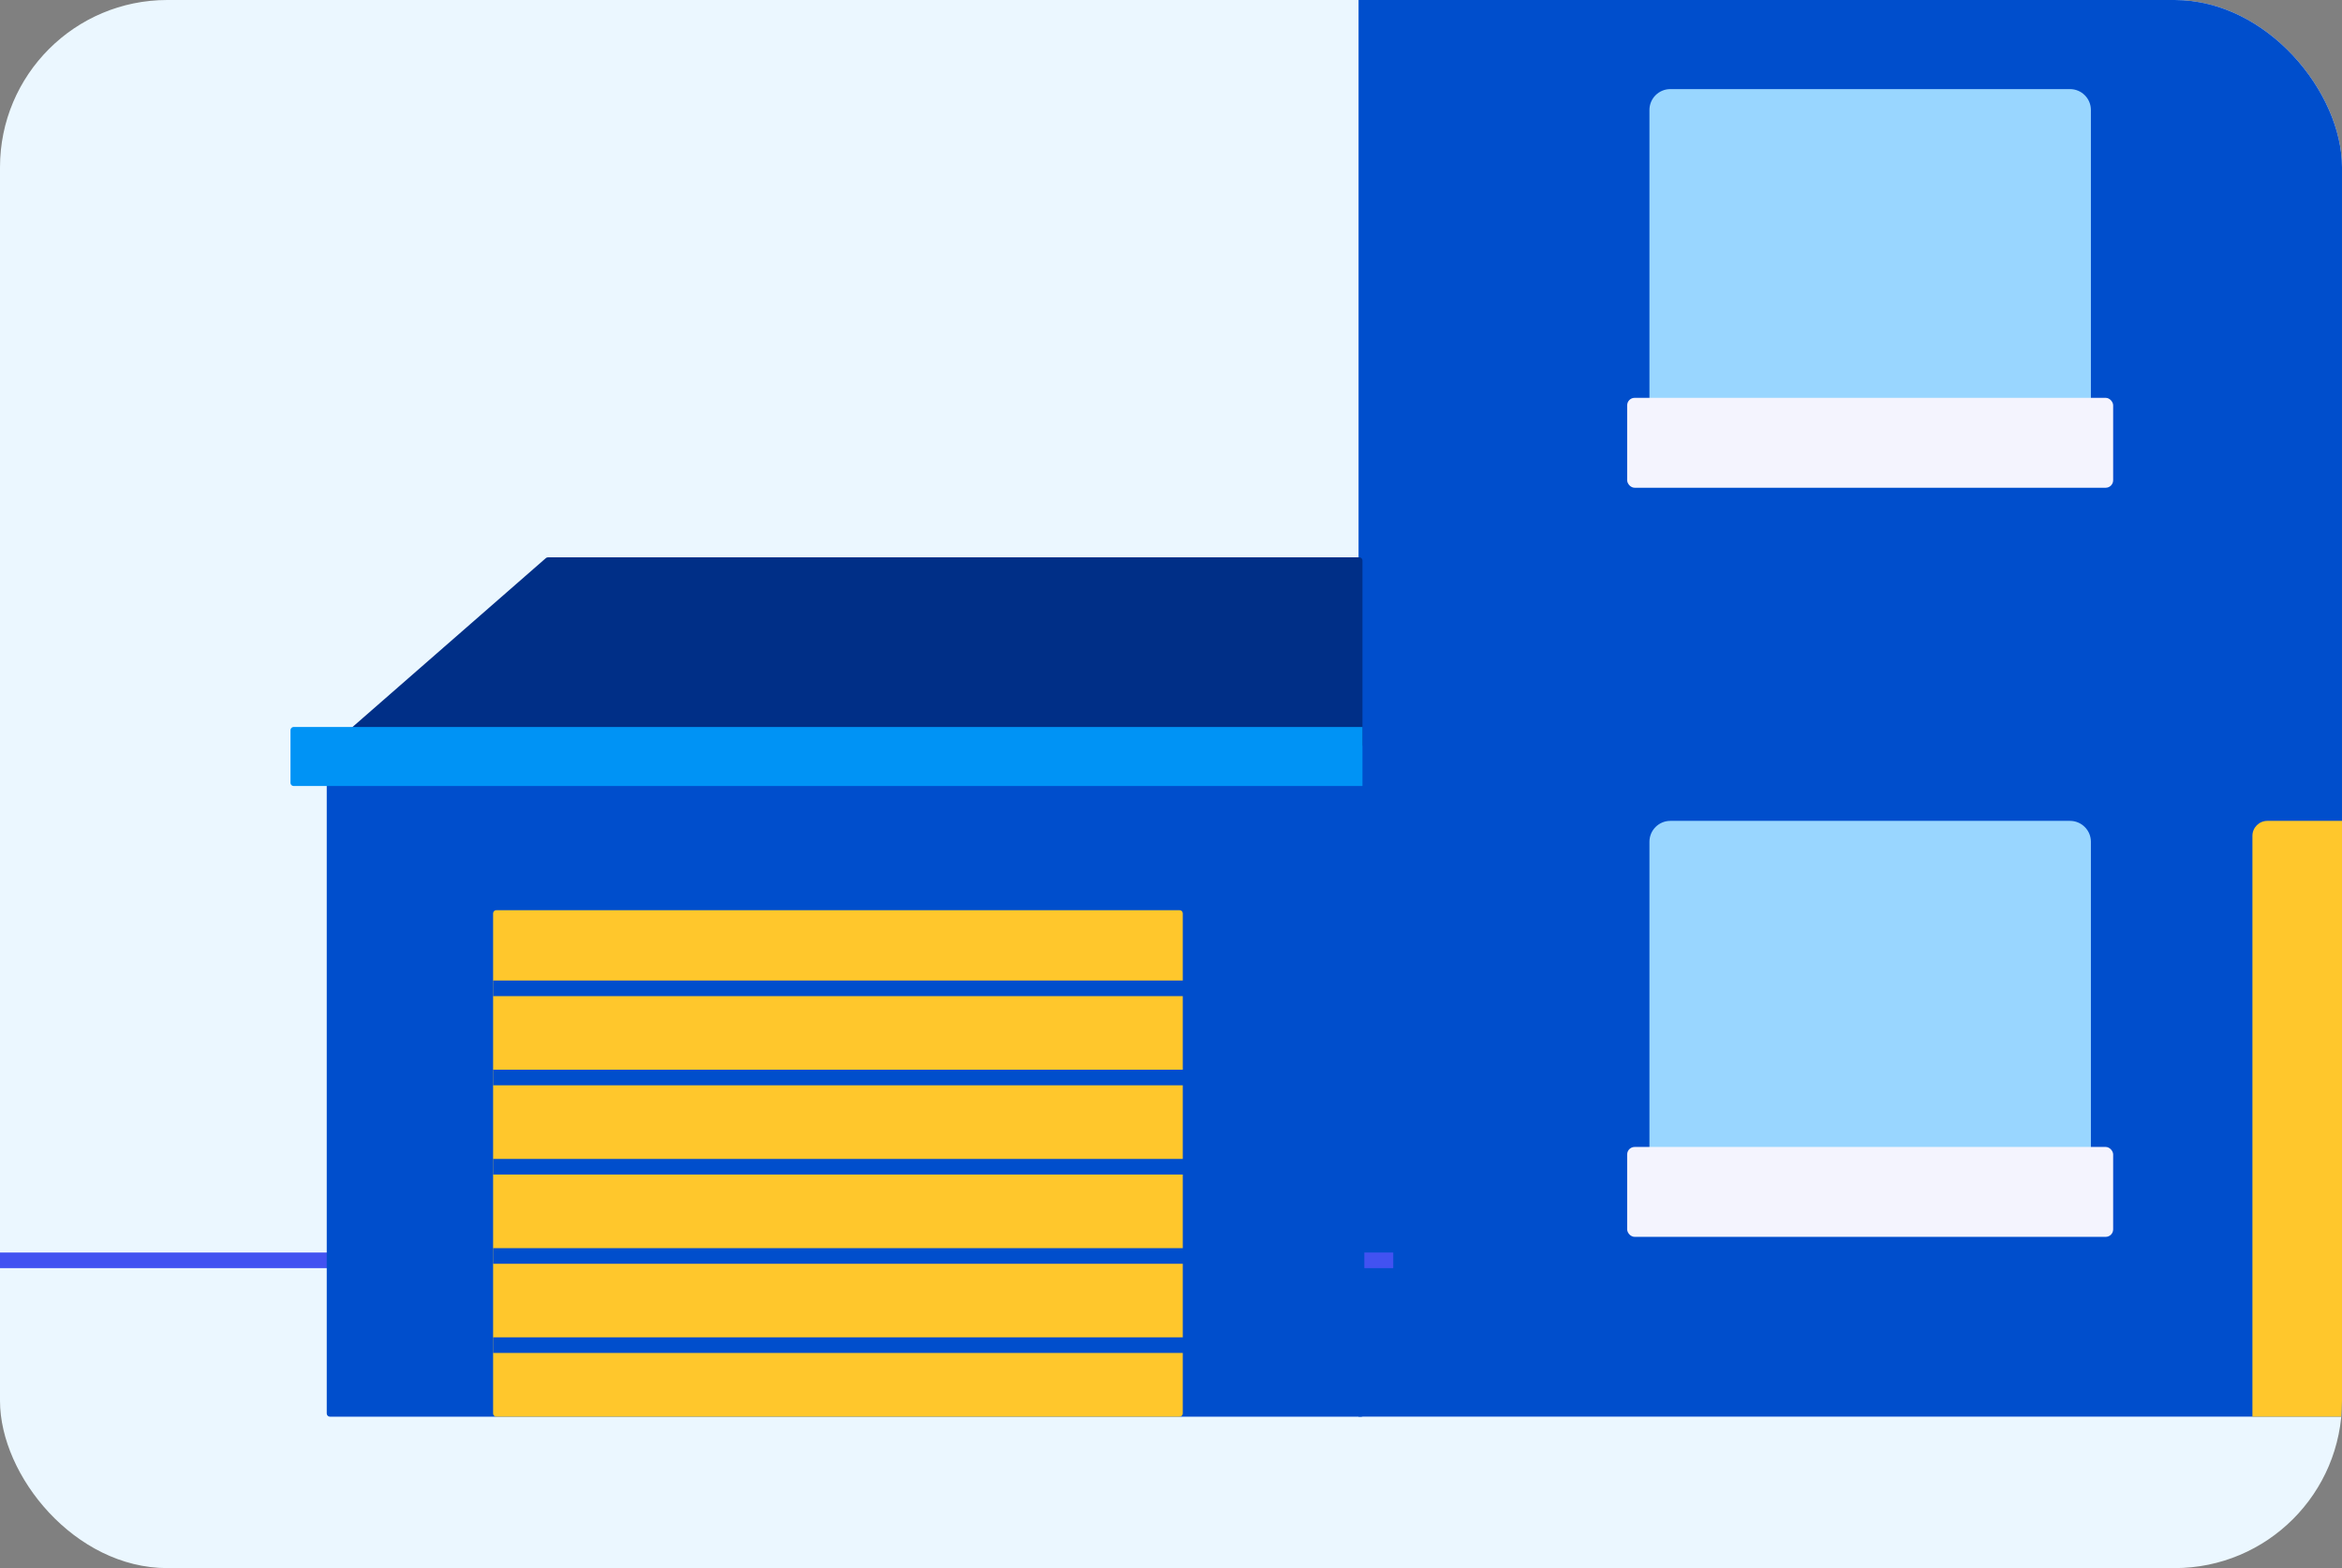 <svg width="112" height="75" viewBox="0 0 112 75" fill="none" xmlns="http://www.w3.org/2000/svg">
<rect x="0" y="0" width="112" height="75" fill="#808080" stroke="none"/>
<g clip-path="url(#clip0_103_10238)">
<rect width="112" height="75" rx="8" fill="#EBF7FF"/>
<path d="M64.97 0H111.642C111.84 0 112 0.16 112 0.358V67.754H64.97V0Z" fill="#004ECC"/>
<path d="M78.88 5.261C78.88 4.709 79.328 4.261 79.88 4.261H98.992C99.544 4.261 99.992 4.709 99.992 5.261V21.459H79.356C79.093 21.459 78.88 21.246 78.88 20.983V5.261Z" fill="#99D6FF"/>
<path d="M78.88 40.261C78.88 39.709 79.328 39.261 79.88 39.261H98.992C99.544 39.261 99.992 39.709 99.992 40.261V56.459H79.356C79.093 56.459 78.88 56.246 78.88 55.983V40.261Z" fill="#99D6FF"/>
<path d="M107.716 39.977C107.716 39.582 108.037 39.261 108.432 39.261H118.291C118.687 39.261 119.008 39.582 119.008 39.977V67.758H107.716V39.977Z" fill="#FFC72C"/>
<rect x="77.815" y="54.857" width="23.241" height="4.3" rx="0.358" fill="#F4F4FE"/>
<rect x="77.815" y="19.028" width="23.241" height="4.3" rx="0.358" fill="#F4F4FE"/>
<line x1="66.628" y1="60.28" x2="-3.152" y2="60.28" stroke="#4252F1" stroke-width="0.747"/>
<path d="M15.626 36.924C15.626 36.84 15.694 36.772 15.778 36.772H65.093C65.177 36.772 65.245 36.84 65.245 36.924V67.606C65.245 67.69 65.177 67.758 65.093 67.758H15.778C15.694 67.758 15.626 67.69 15.626 67.606V36.924Z" fill="#004ECC"/>
<path d="M26.103 26.695L15.715 35.77H65.004C65.088 35.77 65.156 35.703 65.156 35.618V26.809C65.156 26.725 65.088 26.657 65.004 26.657H26.203C26.166 26.657 26.131 26.67 26.103 26.695Z" fill="#002F87"/>
<path d="M23.581 43.685C23.581 43.601 23.65 43.533 23.733 43.533H56.411C56.495 43.533 56.563 43.601 56.563 43.685V67.605C56.563 67.689 56.495 67.757 56.411 67.757H23.733C23.65 67.757 23.581 67.689 23.581 67.605V43.685Z" fill="#FFC72C"/>
<path d="M13.892 34.922C13.892 34.839 13.96 34.77 14.044 34.77H65.156V37.594H14.044C13.96 37.594 13.892 37.526 13.892 37.442V34.922Z" fill="#0093F5"/>
<line x1="23.581" y1="47.27" x2="59" y2="47.27" stroke="#004ECC" stroke-width="0.747"/>
<line x1="23.581" y1="51.536" x2="59" y2="51.536" stroke="#004ECC" stroke-width="0.747"/>
<line x1="23.581" y1="55.803" x2="59" y2="55.803" stroke="#004ECC" stroke-width="0.747"/>
<line x1="23.581" y1="60.07" x2="59" y2="60.07" stroke="#004ECC" stroke-width="0.747"/>
<line x1="23.581" y1="64.337" x2="59" y2="64.337" stroke="#004ECC" stroke-width="0.747"/>
</g>
<defs>
<clipPath id="clip0_103_10238">
<rect width="112" height="75" rx="8" fill="white"/>
</clipPath>
</defs>
</svg>
